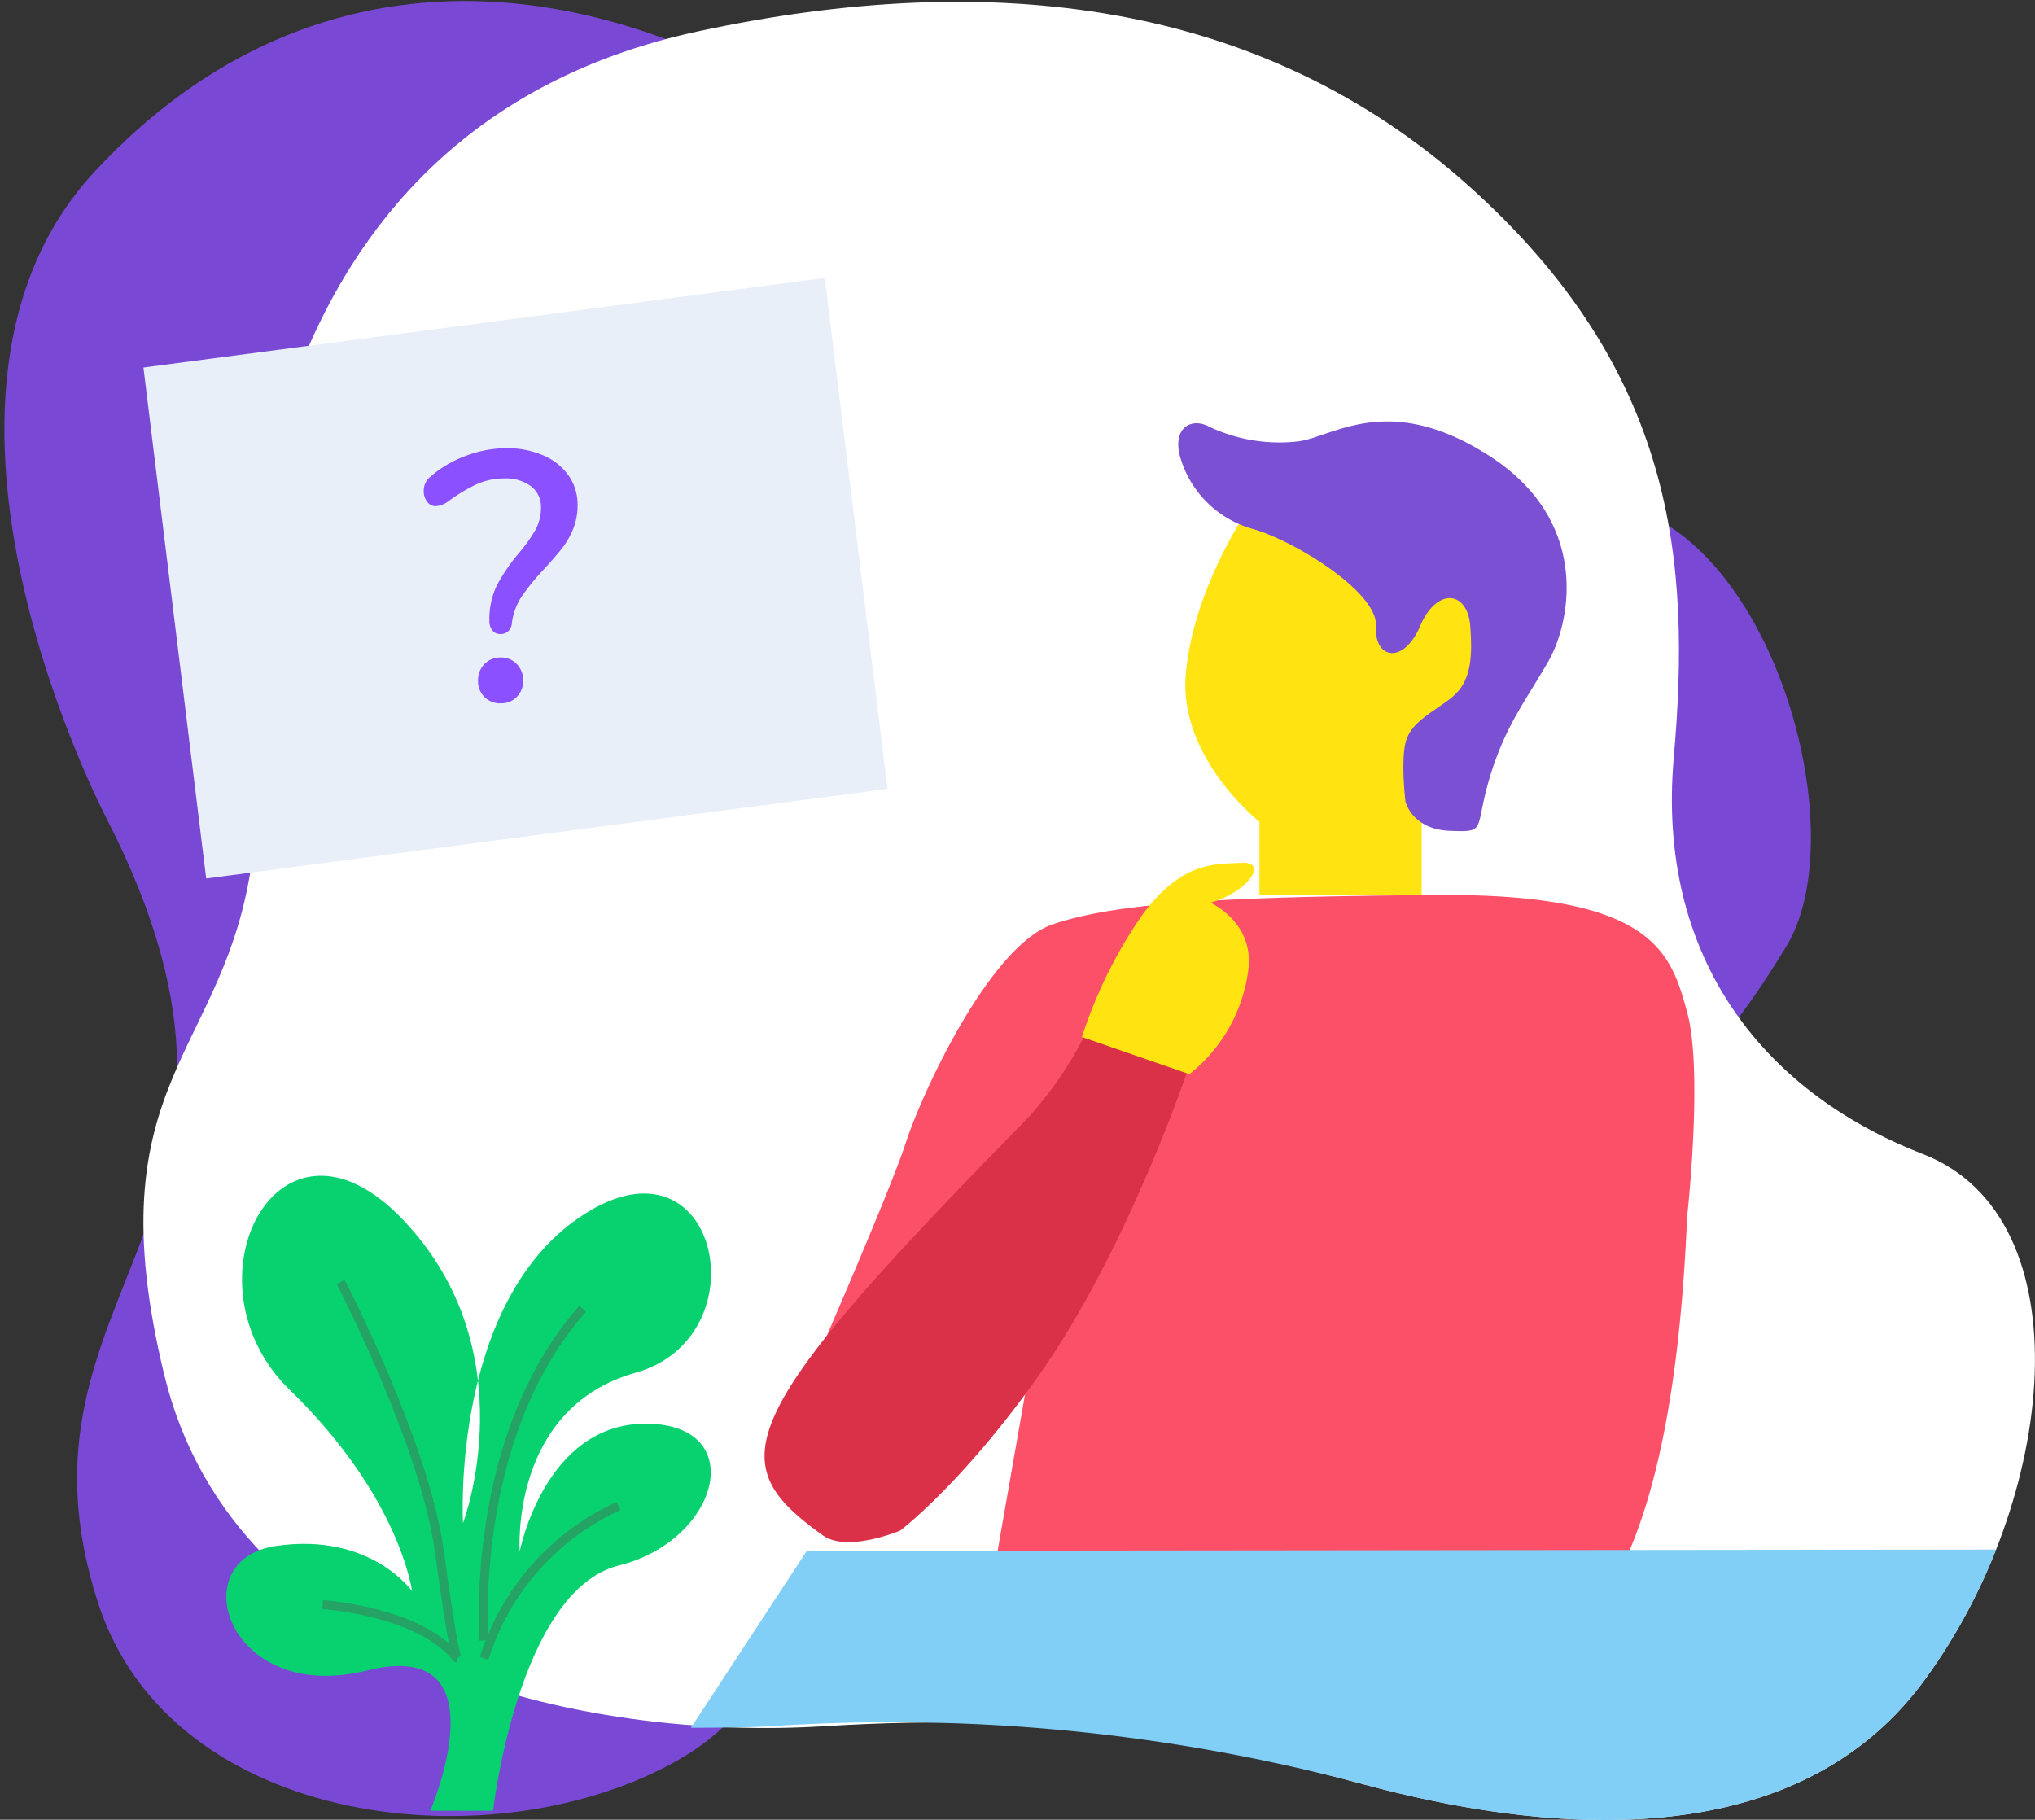 <svg xmlns="http://www.w3.org/2000/svg" width="227" height="203" viewBox="0 0 227 203">
  <rect x="0" y="0" width="227" height="203" fill="#333333" stroke="none"/>
  <defs>
    <style>
      .cls-1 {
        fill: #7949d6;
      }

      .cls-1, .cls-10, .cls-11, .cls-2, .cls-3, .cls-4, .cls-5, .cls-6, .cls-7, .cls-8, .cls-9 {
        fill-rule: evenodd;
      }

      .cls-2 {
        fill: #fff;
      }

      .cls-3 {
        fill: #fc4f68;
      }

      .cls-4 {
        fill: #da3048;
      }

      .cls-5 {
        fill: #08d26f;
      }

      .cls-6 {
        fill: none;
        stroke: #24a365;
        stroke-width: 1px;
      }

      .cls-7 {
        fill: #ffe411;
      }

      .cls-8 {
        fill: #7c50d3;
      }

      .cls-9 {
        fill: #e9eff9;
      }

      .cls-10 {
        fill: #8b50ff;
      }

      .cls-11 {
        fill: #81cef6;
      }
    </style>
  </defs>
  <path class="cls-1" d="M11.948,91.424s-24.807-46.969-1.419-72.247c24.724-26.721,58.887-24.082,89.395,0s61.252,34,79.461,36.832,27.67,36.832,19.866,49.582-19.629,29.749-68.11,41.081S96.376,184.448,75.8,196.253s-56.7,7.722-64.853-17.416C-0.466,143.657,34.651,135.811,11.948,91.424Z"/>
  <path class="cls-2" d="M77.908,3.487c32.6-7,62.744-3.5,85.906,17.233s24.8,42.008,22.889,63.83,9.537,37.1,27.794,44.19,14.987,38.734,0,58.92-43.871,16.366-62.128,11.456-34.061-8.183-60.493-6.546-65.67-6.547-73.573-39.28,6.812-35.461,9.81-57.283C28.073,96.294,14.7,17.062,77.908,3.487Z"/>
  <path class="cls-3" d="M94.42,171.658c5.309-.621,13.336-9.987,16.451-14.689a51.537,51.537,0,0,0,4.936-9.794l-6.581,37.541s41.305,3.614,52.646,3.264,24.4-6.257,26.322-52.23c0,0,1.821-16.244,0-22.851s-3.663-13.252-27.967-13.057-35.745.894-42.775,3.264S102.821,121.954,101,127.589s-11.516,27.747-11.516,27.747"/>
  <path class="cls-4" d="M113.512,125.888a40.437,40.437,0,0,0,9.361-14.772l9.7,8.014s-6.777,20.258-16.723,34.341c-8.525,12.068-15.439,17.274-15.439,17.274s-5.889,2.493-8.63.527C80.6,163.255,81.487,158.541,113.512,125.888Z"/>
  <path class="cls-5" d="M55,202s2.8-24.569,14.043-27.368,14.56-15.676,3.145-15.815-14.214,14.246-14.214,14.246-1.147-15.975,12.943-19.937,9.276-27.265-5.712-17.7-13.559,34.484-13.559,34.484,7.283-19.147-6.679-33.829-24.943,7.031-12.628,18.988S45.961,177.5,45.961,177.5s-4.615-6.59-15.185-5.043-5.325,17.761,10.135,13.9S48,202,48,202h7Z"/>
  <path class="cls-6" d="M54,185a27.813,27.813,0,0,1,15-17"/>
  <path class="cls-6" d="M54,183s-1.823-22.516,11-37"/>
  <path class="cls-6" d="M38,143s9.377,18.084,11,30,2,12,2,12"/>
  <path class="cls-6" d="M36,179s10.777,0.684,15,6"/>
  <path class="cls-7" d="M138.839,57.405s-5.857,8.715-6.58,17.954,8.225,16.322,8.225,16.322v8.161h18.1V90.049s9.567-16.875,9.146-23.57c-0.4-6.353-10.791-2.545-10.791-2.545Z"/>
  <path class="cls-8" d="M156.775,89.417s0.723,3.1,4.935,3.264,2.708-.038,4.452-5.9,4.117-8.729,6.581-13.057,4.733-15.564-6.581-22.851-17.476-2.1-21.387-1.632a18.312,18.312,0,0,1-9.871-1.632c-1.958-1.064-4.109.044-3.291,3.264a11.709,11.709,0,0,0,8.226,8.161c4.726,1.384,13.855,7.062,13.645,10.793s3.089,4.328,4.936,0,5.276-3.935,5.581,0-0.025,6.47-2.291,8.161-4.417,2.7-4.935,4.9S156.775,89.417,156.775,89.417Z"/>
  <path class="cls-9" d="M99,88L92,31,16,41l7,57Z"/>
  <path class="cls-7" d="M120.686,115.682a51.813,51.813,0,0,1,6.831-13.765c4.4-5.845,7.965-5.506,10.987-5.668s0.712,3.284-3.486,4.45c0,0,4.859,2.138,4.24,7.414a17.7,17.7,0,0,1-6.579,11.716Z"/>
  <path id="_" data-name="?" class="cls-10" d="M55.821,70.73a1.242,1.242,0,0,0,.852-0.3,1.31,1.31,0,0,0,.416-0.812,6.886,6.886,0,0,1,1.09-3.052A24.8,24.8,0,0,1,60.7,63.478q1.268-1.387,2-2.318a8.886,8.886,0,0,0,1.229-2.14,7,7,0,0,0,.5-2.675,5.638,5.638,0,0,0-1.011-3.309A6.559,6.559,0,0,0,60.6,50.8,10.105,10.105,0,0,0,56.5,50a12.889,12.889,0,0,0-4.538.852,12.552,12.552,0,0,0-3.943,2.319,1.989,1.989,0,0,0-.753,1.585,1.937,1.937,0,0,0,.377,1.209,1.166,1.166,0,0,0,.971.5,2.735,2.735,0,0,0,1.308-.476,18.5,18.5,0,0,1,3.23-1.962,7.464,7.464,0,0,1,3.111-.654,4.684,4.684,0,0,1,2.973.872,2.863,2.863,0,0,1,1.11,2.378,5.1,5.1,0,0,1-.614,2.477,16.628,16.628,0,0,1-1.883,2.636A20.767,20.767,0,0,0,55.425,65.3a8.618,8.618,0,0,0-.832,3.963,1.6,1.6,0,0,0,.337,1.07,1.111,1.111,0,0,0,.892.4h0Zm0.04,7.728a2.42,2.42,0,0,0,1.783-.713,2.469,2.469,0,0,0,.713-1.823,2.538,2.538,0,0,0-.713-1.843,2.387,2.387,0,0,0-1.783-.733,2.434,2.434,0,0,0-1.823.733,2.537,2.537,0,0,0-.713,1.843,2.442,2.442,0,0,0,2.536,2.537h0Z"/>
  <path id="Shape_4_copy" data-name="Shape 4 copy" class="cls-11" d="M222.661,172.86a65,65,0,0,1-8.164,14.8c-14.987,20.185-43.871,16.366-62.128,11.456a203.338,203.338,0,0,0-66.493-6.546c-2.805.173-8.8,0.171-8.8,0.171L90,173"/>
</svg>
